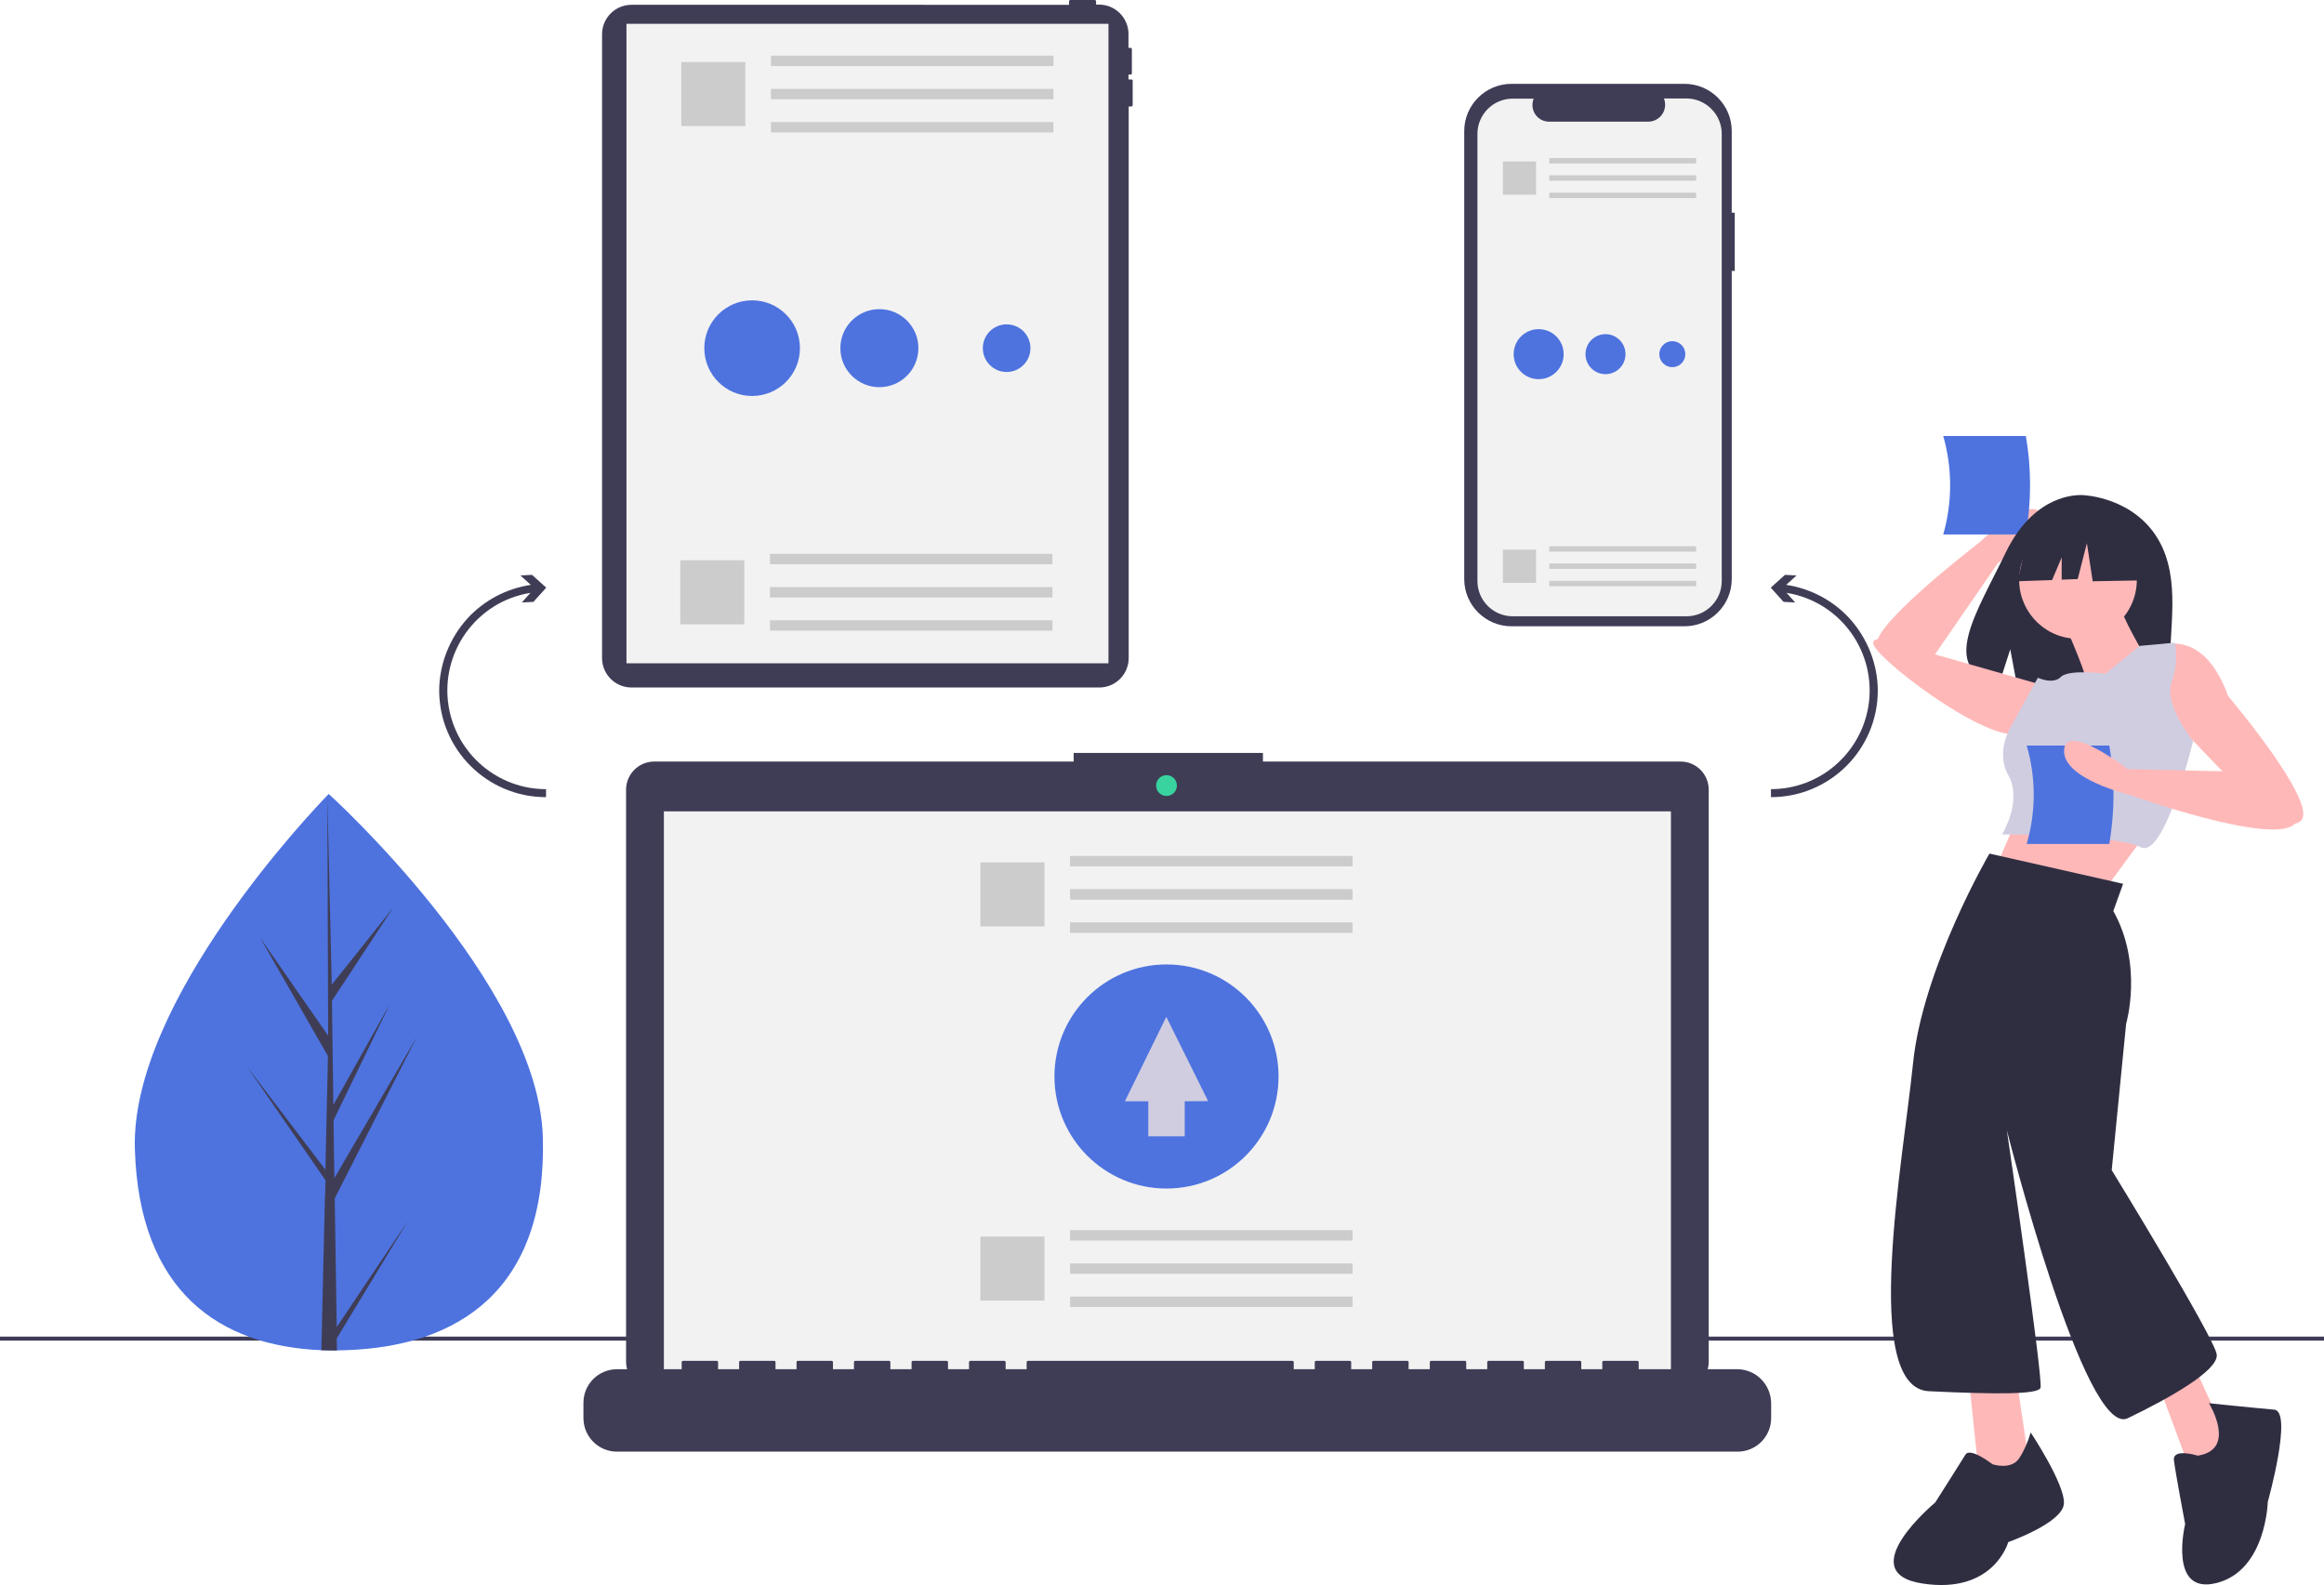 <?xml version="1.0" encoding="utf-8"?>
<!-- Generator: Adobe Illustrator 24.1.2, SVG Export Plug-In . SVG Version: 6.00 Build 0)  -->
<svg version="1.1" id="b788e214-8c62-4533-b5b0-3b3e1bf4c8d8"
	 xmlns="http://www.w3.org/2000/svg" xmlns:xlink="http://www.w3.org/1999/xlink" x="0px" y="0px" viewBox="0 0 1161.5 792.3"
	 style="enable-background:new 0 0 1161.5 792.3;" xml:space="preserve">
<style type="text/css">
	.st0{fill:#3F3D56;}
	.st1{fill:#F2F2F2;}
	.st2{fill:#4E73DF;}
	.st3{fill:#CCCCCC;}
	.st4{fill:#38D39F;}
	.st5{fill:#E6E6E6;}
	.st6{fill:#FFB8B8;}
	.st7{fill:#2F2E41;}
	.st8{fill:#D0CDE1;}
</style>
<path class="st0" d="M565.4,39.7H564v-2.4h1c0.4,0,0.7-0.3,0.7-0.7V24.6c0-0.4-0.3-0.7-0.7-0.7h-1V17c0-8.1-6.6-14.7-14.7-14.7
	c0,0,0,0,0,0h-1.5V0.7c0-0.4-0.3-0.7-0.7-0.7h-12.1c-0.4,0-0.7,0.3-0.7,0.7v1.7H315.6c-8.1,0-14.7,6.6-14.7,14.7c0,0,0,0,0,0v311.8
	c0,8.1,6.6,14.7,14.7,14.7c0,0,0,0,0,0h233.8c8.1,0,14.7-6.6,14.7-14.7c0,0,0,0,0,0V53.2h1.3c0.4,0,0.7-0.3,0.7-0.7V40.4
	C566.1,40,565.8,39.7,565.4,39.7L565.4,39.7z"/>
<rect x="313.1" y="11.9" class="st1" width="240.9" height="319.6"/>
<rect y="668" class="st0" width="1161.5" height="2"/>
<path class="st2" d="M271.3,568.2c2.2,76.8-42.6,104.9-98.9,106.6c-1.3,0-2.6,0.1-3.9,0.1c-2.6,0-5.2,0-7.8-0.1
	c-50.9-2.1-91.2-29.1-93.3-100.6c-2.2-73.9,89.6-169.9,96.5-177c0,0,0,0,0,0c0.3-0.3,0.4-0.4,0.4-0.4S269,491.5,271.3,568.2z"/>
<path class="st0" d="M168.3,663.2L204,610l-35.7,58.9l0.1,6c-2.6,0-5.2,0-7.8-0.1l1.8-76.9l0-0.6l0.1-0.1l0.2-7.3L123.4,533
	l39.1,51.4l0.1,1.5l1.3-58.1l-33.8-59l33.9,48.8l-0.4-120.4l0-0.4l0,0.4l2.2,94.9l30.8-38.6l-30.7,46.7l0.7,52l28.4-50.7l-28.3,58.4
	l0.4,28.9l41.3-70.7l-41.1,80.8L168.3,663.2z"/>
<path class="st0" d="M867,106.3h-1.5V65.5c0-13-10.6-23.6-23.6-23.6c0,0,0,0,0,0h-86.5c-13,0-23.6,10.6-23.6,23.6c0,0,0,0,0,0v223.9
	c0,13,10.6,23.6,23.6,23.6c0,0,0,0,0,0h86.5c13,0,23.6-10.6,23.6-23.6c0,0,0,0,0,0v-154h1.5V106.3z"/>
<path class="st1" d="M860.5,66.9v223.5c0,9.7-7.9,17.6-17.6,17.6H756c-9.7,0-17.6-7.9-17.6-17.6V66.9c0-9.7,7.9-17.6,17.6-17.6h10.5
	c-1.7,4.3,0.3,9.2,4.6,10.9c1,0.4,2.1,0.6,3.2,0.6h49.5c4.6,0,8.4-3.8,8.4-8.4c0-1.1-0.2-2.2-0.6-3.2h11.3
	C852.6,49.3,860.5,57.2,860.5,66.9z"/>
<rect x="774.3" y="79" class="st3" width="73.4" height="2.7"/>
<rect x="774.3" y="87.6" class="st3" width="73.4" height="2.7"/>
<rect x="774.3" y="96.3" class="st3" width="73.4" height="2.7"/>
<rect x="751.1" y="80.7" class="st3" width="16.6" height="16.6"/>
<rect x="774.3" y="273" class="st3" width="73.4" height="2.7"/>
<rect x="774.3" y="281.6" class="st3" width="73.4" height="2.7"/>
<rect x="774.3" y="290.3" class="st3" width="73.4" height="2.7"/>
<rect x="751.1" y="274.7" class="st3" width="16.6" height="16.6"/>
<path class="st0" d="M839.9,380.6H631.2v-4.3h-94.6v4.3H327c-7.8,0-14.1,6.3-14.1,14.1v0v285.8c0,7.8,6.3,14.1,14.1,14.1h512.9
	c7.8,0,14.1-6.3,14.1-14.1V394.7C854,386.9,847.7,380.6,839.9,380.6z"/>
<rect x="331.8" y="405.5" class="st1" width="503.3" height="283.9"/>
<circle class="st4" cx="583" cy="392.6" r="5.2"/>
<path class="st0" d="M868.2,684.3H819v-3.5c0-0.4-0.3-0.7-0.7-0.7l0,0h-16.8c-0.4,0-0.7,0.3-0.7,0.7l0,0v3.5h-10.5v-3.5
	c0-0.4-0.3-0.7-0.7-0.7l0,0h-16.8c-0.4,0-0.7,0.3-0.7,0.7l0,0v3.5h-10.5v-3.5c0-0.4-0.3-0.7-0.7-0.7l0,0H744c-0.4,0-0.7,0.3-0.7,0.7
	l0,0v3.5h-10.5v-3.5c0-0.4-0.3-0.7-0.7-0.7l0,0h-16.8c-0.4,0-0.7,0.3-0.7,0.7l0,0v3.5H704v-3.5c0-0.4-0.3-0.7-0.7-0.7l0,0h-16.8
	c-0.4,0-0.7,0.3-0.7,0.7l0,0v3.5h-10.5v-3.5c0-0.4-0.3-0.7-0.7-0.7l0,0h-16.8c-0.4,0-0.7,0.3-0.7,0.7l0,0v3.5h-10.5v-3.5
	c0-0.4-0.3-0.7-0.7-0.7l0,0H513.8c-0.4,0-0.7,0.3-0.7,0.7l0,0v3.5h-10.5v-3.5c0-0.4-0.3-0.7-0.7-0.7l0,0H485c-0.4,0-0.7,0.3-0.7,0.7
	v0v3.5h-10.5v-3.5c0-0.4-0.3-0.7-0.7-0.7h0h-16.8c-0.4,0-0.7,0.3-0.7,0.7l0,0v3.5H445v-3.5c0-0.4-0.3-0.7-0.7-0.7c0,0,0,0,0,0h-16.8
	c-0.4,0-0.7,0.3-0.7,0.7l0,0v3.5h-10.5v-3.5c0-0.4-0.3-0.7-0.7-0.7c0,0,0,0,0,0h-16.8c-0.4,0-0.7,0.3-0.7,0.7l0,0v3.5h-10.5v-3.5
	c0-0.4-0.3-0.7-0.7-0.7c0,0,0,0,0,0h-16.8c-0.4,0-0.7,0.3-0.7,0.7l0,0v3.5h-10.5v-3.5c0-0.4-0.3-0.7-0.7-0.7c0,0,0,0,0,0h-16.8
	c-0.4,0-0.7,0.3-0.7,0.7v0v3.5h-32.3c-9.3,0-16.8,7.5-16.8,16.8v7.6c0,9.3,7.5,16.8,16.8,16.8h560c9.3,0,16.8-7.5,16.8-16.8v-7.6
	C885,691.8,877.5,684.3,868.2,684.3C868.2,684.3,868.2,684.3,868.2,684.3z"/>
<rect x="534.8" y="427.8" class="st5" width="141.2" height="5.2"/>
<rect x="534.8" y="444.4" class="st5" width="141.2" height="5.2"/>
<rect x="534.8" y="461" class="st5" width="141.2" height="5.2"/>
<rect x="534.8" y="427.8" class="st3" width="141.2" height="5.2"/>
<rect x="534.8" y="444.4" class="st3" width="141.2" height="5.2"/>
<rect x="534.8" y="461" class="st3" width="141.2" height="5.2"/>
<rect x="490" y="431" class="st3" width="32" height="32"/>
<rect x="534.8" y="614.8" class="st3" width="141.2" height="5.2"/>
<rect x="534.8" y="631.4" class="st3" width="141.2" height="5.2"/>
<rect x="534.8" y="648" class="st3" width="141.2" height="5.2"/>
<rect x="490" y="618" class="st3" width="32" height="32"/>
<path class="st0" d="M924.3,309c-8.3-9-19.5-14.9-31.6-16.7l5.2-4.7l-5.8-0.3l-7.1,6.4l6.4,7.1l5.8,0.3l-4.3-4.8
	c26.9,4.3,45.2,29.7,40.9,56.6c-3.9,23.9-24.5,41.5-48.7,41.5v4c29.5,0,53.4-23.9,53.4-53.4C938.4,331.8,933.3,318.9,924.3,309z"/>
<path class="st0" d="M233.7,309c8.3-9,19.5-14.9,31.6-16.7l-5.2-4.7l5.8-0.3l7.1,6.4l-6.4,7.1l-5.8,0.3l4.3-4.8
	c-26.9,4.3-45.2,29.7-40.9,56.6c3.9,23.9,24.5,41.5,48.7,41.5v4c-29.5,0-53.4-23.9-53.4-53.4C219.6,331.8,224.7,318.9,233.7,309z"/>
<rect x="385.3" y="27.8" class="st3" width="141.2" height="5.2"/>
<rect x="385.3" y="44.4" class="st3" width="141.2" height="5.2"/>
<rect x="385.3" y="61" class="st3" width="141.2" height="5.2"/>
<rect x="340.5" y="31" class="st3" width="32" height="32"/>
<rect x="384.8" y="276.8" class="st3" width="141.2" height="5.2"/>
<rect x="384.8" y="293.4" class="st3" width="141.2" height="5.2"/>
<rect x="384.8" y="310" class="st3" width="141.2" height="5.2"/>
<rect x="340" y="280" class="st3" width="32" height="32"/>
<path class="st6" d="M966.5,327.9l31.9-46.3c0,0,27.8-22.3,19.8-26.6c-8-4.3-28.8,16-28.8,16s-60.1,46.1-50.2,52.5
	S966.5,327.9,966.5,327.9z"/>
<path class="st2" d="M971.2,267.1h41.3c2.8-16.3,2.8-33,0-49.2h-41.3C975.8,234,975.8,251,971.2,267.1z"/>
<path class="st7" d="M1078.6,269.5c-12.4-21-37-22-37-22s-23.9-3.1-39.3,28.9c-14.3,29.8-34.1,58.5-3.2,65.5l5.6-17.4l3.5,18.7
	c4.4,0.3,8.8,0.4,13.2,0.2c33.1-1.1,64.6,0.3,63.5-11.6C1083.6,316.1,1090.5,289.6,1078.6,269.5z"/>
<path class="st6" d="M1012.6,398.7l-15.9,36.6l55.7,8.7c0,0,26.2-35.8,28.6-38.2L1012.6,398.7z"/>
<ellipse transform="matrix(0.16 -0.987 0.987 0.16 586.313 1268.779)" class="st6" cx="1038.8" cy="289.8" rx="29.4" ry="29.4"/>
<path class="st6" d="M1031.6,311.3c0,0,13.5,30.2,11.9,33.4s28.6-16.7,28.6-16.7s-12.7-21.5-11.9-24.6L1031.6,311.3z"/>
<path class="st6" d="M1076.2,324c0,0,23.9-13.5,37.4,23.9c0,0,44.5,52.5,36.6,62s-38.2-23.1-38.2-23.1l-19.1-19.9
	c0,0-27-7.2-24.6-22.3S1076.2,324,1076.2,324z"/>
<path class="st6" d="M1020.5,342.3l-55.7-15.9c0,0-29.4-11.9-28.6-4.8s54.1,47.7,71.6,45.3C1025.3,364.6,1020.5,342.3,1020.5,342.3z
	"/>
<path class="st8" d="M1052.3,336.7c0,0-18.3-2.4-22.3,1.6s-11.5,0.4-11.5,0.4l-12.7,23.1c0,0-9.1,13.1-2,25.8s-3.2,29.4-3.2,29.4
	s57.2,0,69.2,6.4s26.3-53.1,26.3-53.1s-14.8-18.1-10.8-29.2s1.6-19.9,1.6-19.9l-17.5,1.6L1052.3,336.7z"/>
<polygon class="st6" points="983.9,688.1 990.3,749.3 1014.9,736.6 1007,683.4 "/>
<polygon class="st6" points="1077,687.3 1097.6,742.7 1117.5,728.4 1092.9,674.6 "/>
<path class="st7" d="M1014.9,715.9c-1.3,4.5-3.1,8.8-5.6,12.7c-4,6.4-13.5,3.2-13.5,3.2s-11.1-8.7-13.5-4.8s-15.1,23.9-15.1,23.9
	s-42.1,35-6.4,40.5s42.9-20.7,42.9-20.7s27-9.5,27.8-19.1S1014.9,715.9,1014.9,715.9z"/>
<path class="st7" d="M1098.4,727.5c0,0-12.7-4-11.9,2.4s5.6,31.8,5.6,31.8s-8.7,35.8,15.9,29.4s25.4-40.5,25.4-40.5
	s12.7-45.3,3.2-46.1s-32.6-3.2-32.6-3.2S1118.3,724.4,1098.4,727.5z"/>
<polygon class="st7" points="1073.1,267.4 1048.8,254.7 1015.3,259.9 1008.4,290.5 1025.6,289.9 1030.4,278.6 1030.4,289.7 
	1038.4,289.4 1043,271.5 1045.9,290.5 1074.2,290 "/>
<path class="st7" d="M1061.1,441.7l-66.8-15.1c0,0-33.4,57.2-38.2,104.9s-26.2,162.2,8,163.8s54.1,1.6,55.7-1.6
	S1003,564.9,1003,564.9s39,154.2,60.4,143.9s45.3-23.9,44.5-31.8s-52.5-92.2-52.5-92.2l7.2-73.1c0,0,8.7-29.4-6.4-56.4L1061.1,441.7
	z"/>
<path class="st2" d="M1012.9,421.8h41.3c2.8-16.3,2.8-33,0-49.2h-41.3C1017.6,388.6,1017.6,405.7,1012.9,421.8z"/>
<path class="st6" d="M1133.4,386l-70-1.6c0,0-31-23.9-31.8-9.5s32.6,22.3,32.6,22.3s71.8,25.8,82.8,14.5L1133.4,386z"/>
<circle class="st2" cx="375.9" cy="174" r="23.9"/>
<circle class="st2" cx="439.5" cy="174" r="19.5"/>
<circle class="st2" cx="503.1" cy="174" r="11.9"/>
<circle class="st2" cx="769" cy="177" r="12.5"/>
<circle class="st2" cx="802.4" cy="177" r="10"/>
<circle class="st2" cx="835.8" cy="177" r="6.5"/>
<circle class="st2" cx="583" cy="538" r="56"/>
<polygon class="st8" points="603.8,550.3 582.9,508.2 562.2,550.4 573.9,550.4 573.9,567.9 592.1,567.9 592.1,550.4 "/>
</svg>
